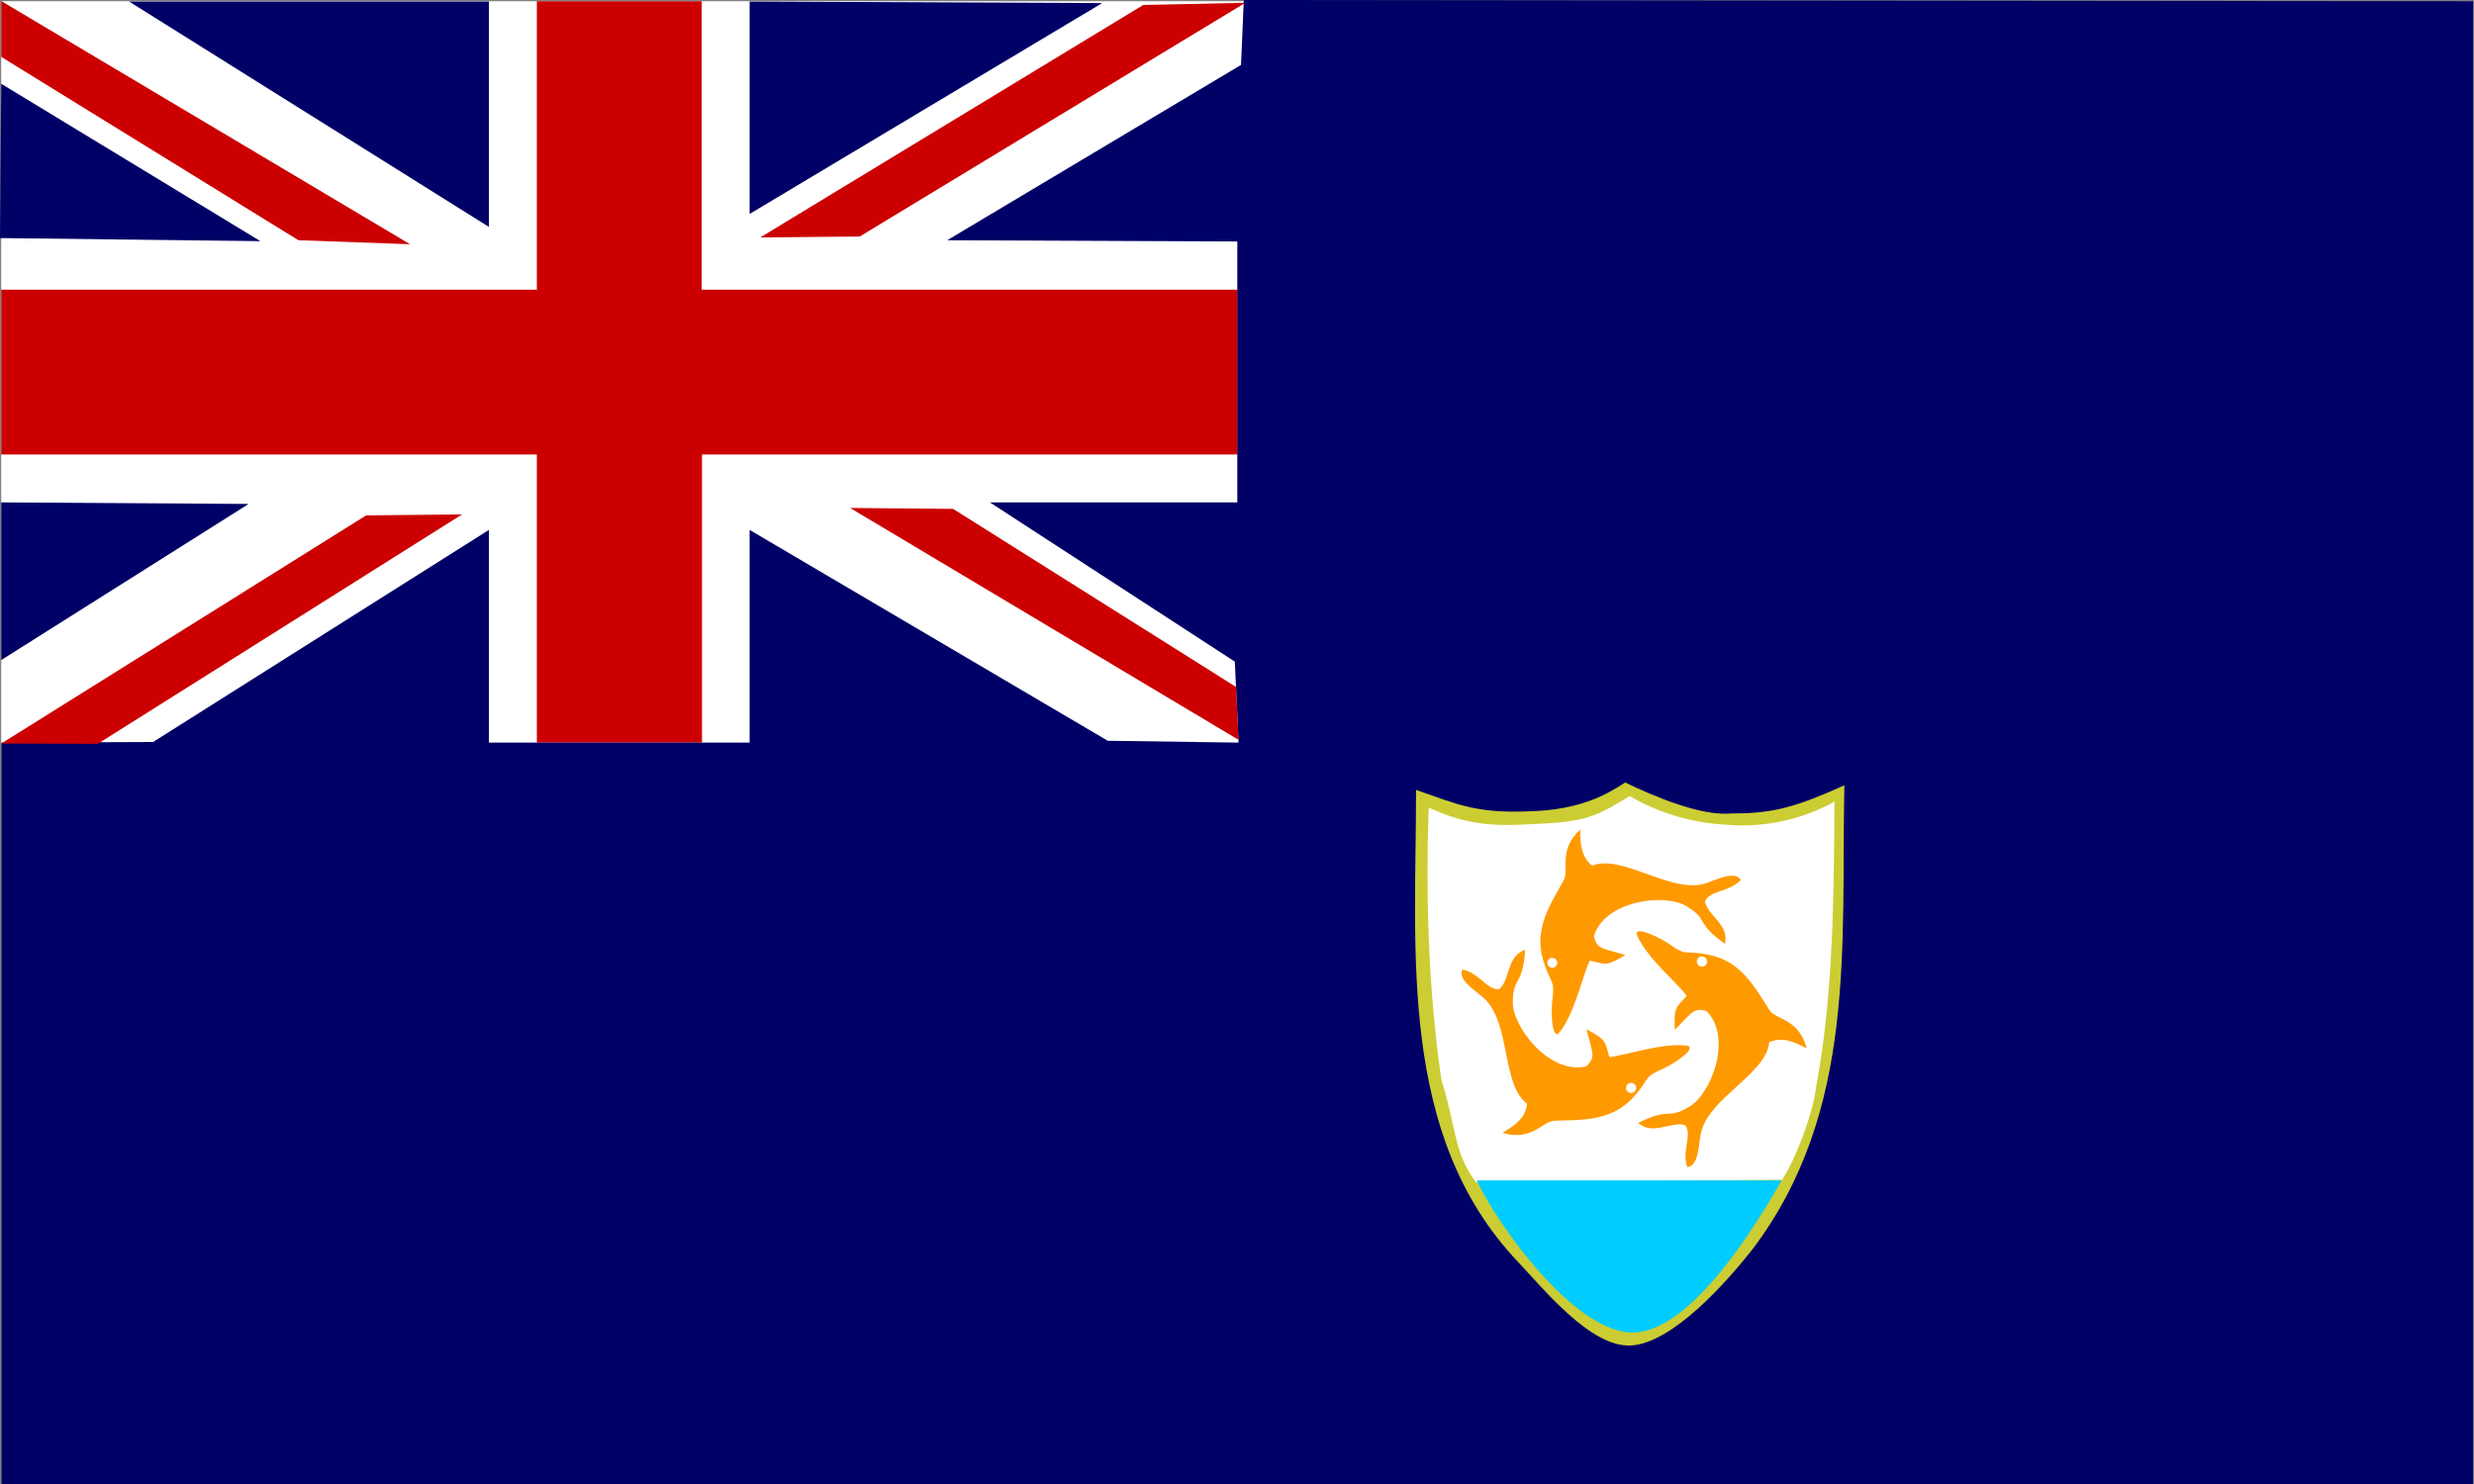 <svg width="800" height="480" xmlns="http://www.w3.org/2000/svg"><rect width="100%" height="100%" fill="#808080" stroke="none"/><g fill="none" fill-rule="evenodd"><path fill="#FFF" d="M.4.4h402.7v240H.4z"/><path fill="#C00" d="M.4.4v18l96.1 59.3 36.1 1.3L.5.4z"/><path fill="#006" d="M41.6.4l116.5 73V.5H41.6z"/><path fill="#C00" d="M173.6.4v93.3H.4V147h173.2v93.2H227V147h173.2V93.7H226.9V.4z"/><path fill="#006" d="M242.4.4v68.8L356.4 1l-114-.5z"/><path fill="#C00" d="M246 76.8l32-.3L402.7.9l-33 .7L246 76.7z"/><path d="M401.3 21l-95 56.7 93.8.4v84.4h-80l79.2 51.5 1.2 26.2-42.3-.6-115.8-68.2v68.8h-84.3v-68.8L49.5 240l-49 .2V480h799.2V.4L402.2 0l-.9 21zM.4 27L0 77l84.2 1L.4 27.1V27zm0 135.5v51l80-50.5-80-.5z" fill="#006" fill-rule="nonzero"/><path d="M308.2 164.6l-33.3-.3 125.6 75-.8-17.1-91.5-57.6zm-276.6 76l117.8-74.2-31 .3-118 73.8 31.2.1z" fill="#C00" fill-rule="nonzero"/><path d="M457.9 255.5c0 52.5-6 111.6 33 152.7 8 8.4 23.4 27.7 36.5 27 13.7-.8 31.4-21.1 39.2-31 34-44.8 28.7-98.2 29.8-150.2-15.3 6.9-23 9.2-36.4 9.1-10 1-25.3-5.6-34.5-10-6 4-14.7 8.8-30.4 9.3-18 .8-23.8-2.3-37.2-6.9z" fill="#CC3"/><path d="M462 261.2c-1 27.6-.2 58.6 4.1 88.1 4.8 15.4 4.1 23.9 11.2 33.1l99-.8c6-9.7 10.5-24.4 11-30.3 5.6-29.7 5.7-62.6 5.9-92a62 62 0 0 1-35.7 7.4 69 69 0 0 1-30.5-9.2c-9.5 5.6-12.8 8.2-28.4 8.9-12.2.6-22 1.6-36.6-5.2z" fill="#FFF"/><path d="M477.5 381.8c7 14.8 32 49.8 51 49.2 18.6-.7 39.5-34.9 47.6-49.2h-98.6z" fill="#0CF"/><path d="M529.4 302.6c3.2 7.4 13.2 15.5 16 19.5-3.5 4-4.2 3.6-3.8 11 6.1-6.4 6.2-7 10.2-6.1 8.6 8.6 1.5 27-5.6 31-7.1 4.3-5.8-.1-16.5 5.2 4.9 4.2 10.6-.6 15.2.7 2.5 3-1.2 8.4.7 13.6 4.1-.4 3.6-8.7 4.6-11.7 3-11 21-18.6 21.9-28.7 3.8-1.7 7.5-.5 12.1 2-2.3-9.4-9.8-9.3-11.9-12.2-4.8-7.4-9.1-15.8-19.4-18-7.9-1.7-7.3.5-12.3-3-3.2-2.4-12.7-7-11.2-3.3z" fill="#F90"/><path d="M552 311a1.65 1.65 0 1 1-3.3 0 1.65 1.65 0 0 1 3.3 0z" fill="#FFF"/><path d="M504.3 333.9c5-6.2 7.6-19 9.8-23.2 5.2 1.2 5.1 2 11.5-1.8-8.5-2.4-9.2-2.2-10.2-6.1 3.6-11.7 23.2-14 30.1-9.6 7.1 4.3 2.6 5.2 12.3 12.1 1.4-6.3-5.5-9-6.5-13.7 1.5-3.7 8-3 11.6-7-2.2-3.5-9.3.8-12.4 1.4-11 2.5-26.3-9.8-35.6-6-3.3-2.5-4-6.4-3.9-11.7-7.2 6.5-3.6 13.1-5.3 16.3-4.2 7.7-9.7 15.5-6.8 25.6 2.2 7.8 3.8 6.2 3.2 12.3-.7 3.9-.4 14.5 2.2 11.4z" fill="#F90"/><path d="M501.2 310c.8-.4 1.8-.1 2.2.7a1.6 1.6 0 1 1-2.2-.7z" fill="#FFF"/><path d="M545.4 338.2c-8-1-20.1 3.3-25 3.7-1.5-5.1-.8-5.5-7.4-9 2.3 8.6 2.8 9 0 12-11.8 2.9-24-12.7-23.8-20.8 0-8.3 3.2-5 4-16.9-6 2-4.8 9.4-8.3 12.7-3.9.6-6.6-5.3-12-6.3-1.8 3.7 5.5 7.5 7.6 9.9 7.9 8.2 5.2 27.5 13.3 33.5-.4 4.2-3.4 6.8-8 9.4 9.3 2.9 13.1-3.7 16.7-3.9 8.8-.3 18.3.3 25.5-7.4 5.4-5.9 3.3-6.5 8.8-9 3.7-1.4 12.6-7.2 8.6-7.9z" fill="#F90"/><path d="M526.6 353.3a1.638 1.638 0 1 1 1.7-2.8 1.638 1.638 0 0 1-1.7 2.8z" fill="#FFF"/></g></svg>